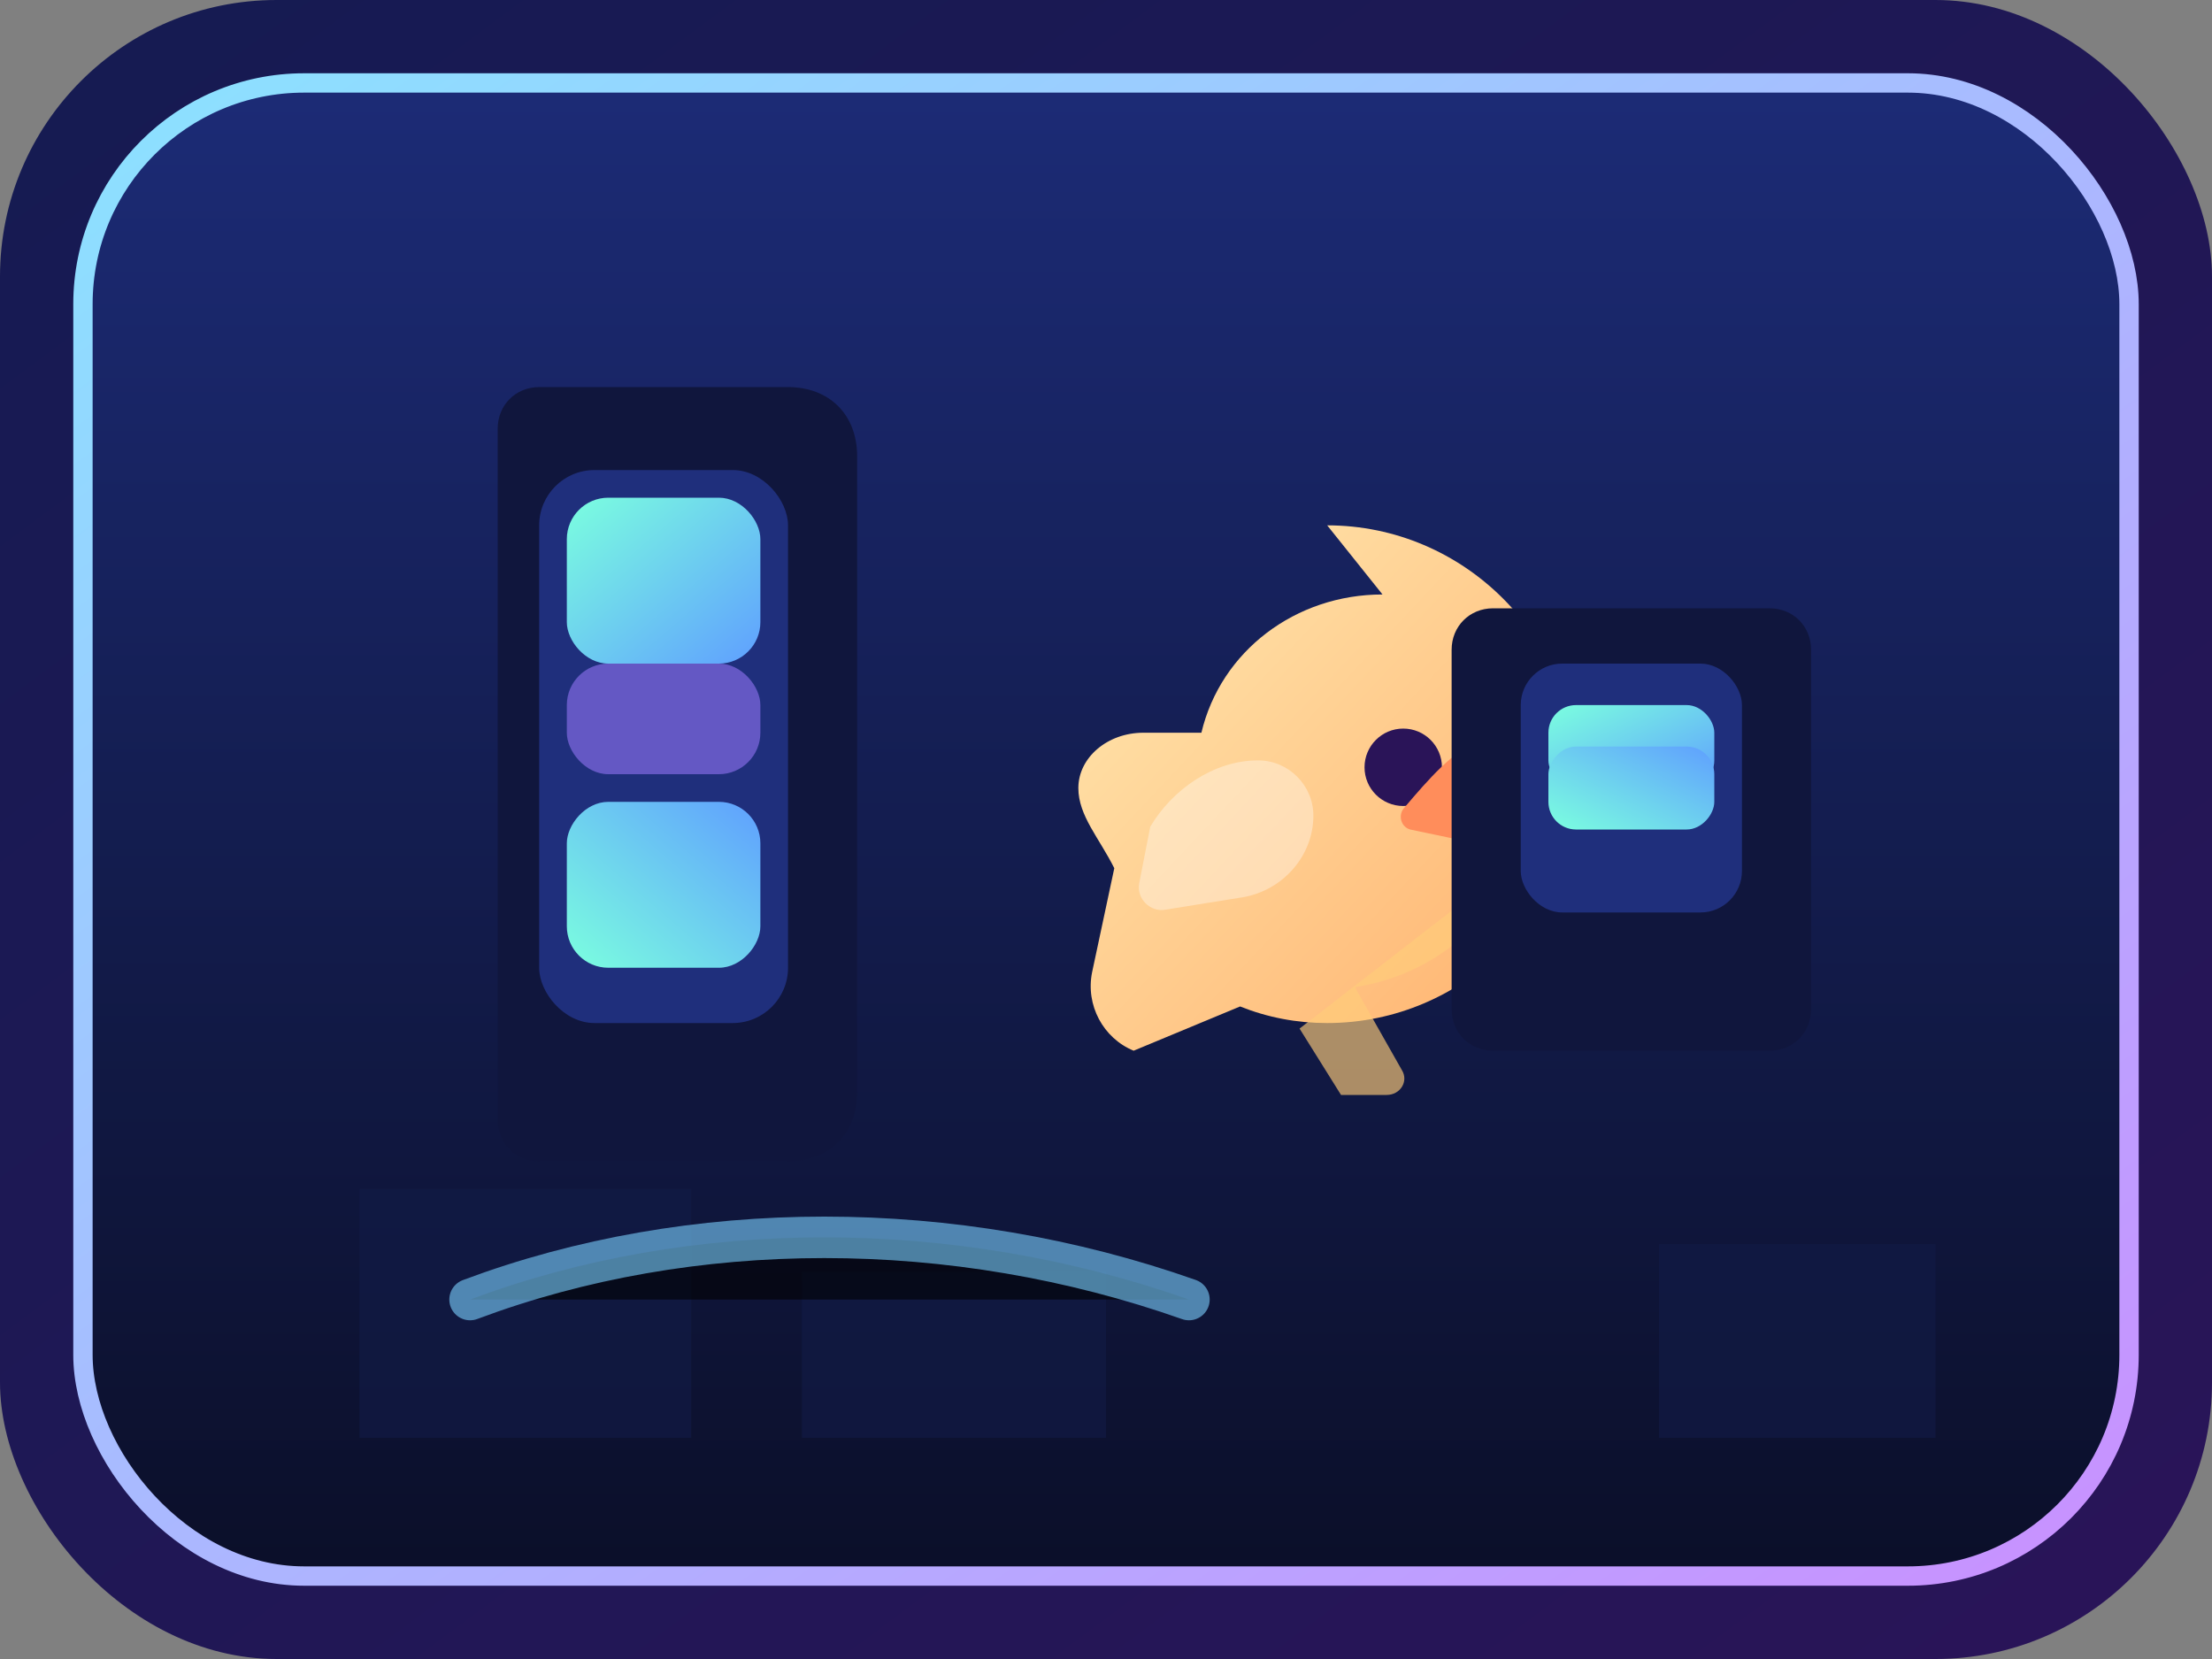 <svg width="160" height="120" viewBox="0 0 160 120" xmlns="http://www.w3.org/2000/svg">
  <rect x="0" y="0" width="160" height="120" fill="#808080" stroke="none"/>
  <defs>
    <linearGradient id="a" x1="0" y1="0" x2="1" y2="1">
      <stop offset="0" stop-color="#151b52" />
      <stop offset="1" stop-color="#2a1458" />
    </linearGradient>
    <linearGradient id="b" x1="0" y1="0" x2="1" y2="1">
      <stop offset="0" stop-color="#8be2ff" />
      <stop offset="1" stop-color="#c990ff" />
    </linearGradient>
    <radialGradient id="c" cx="0" cy="0" r="1" gradientTransform="translate(118 34) scale(28)">
      <stop offset="0" stop-color="#ffe6ad" />
      <stop offset="1" stop-color="#ffab63" stop-opacity="0" />
    </radialGradient>
    <linearGradient id="d" x1="0" y1="0" x2="0" y2="1">
      <stop offset="0" stop-color="#1c2b76" />
      <stop offset="1" stop-color="#0b0f29" />
    </linearGradient>
    <linearGradient id="e" x1="0" y1="0" x2="1" y2="1">
      <stop offset="0" stop-color="#7bffdf" />
      <stop offset="1" stop-color="#5f9fff" />
    </linearGradient>
    <linearGradient id="f" x1="0" y1="0" x2="1" y2="1">
      <stop offset="0" stop-color="#ffeab2" />
      <stop offset="1" stop-color="#ffaf6b" />
    </linearGradient>
  </defs>
  <rect width="160" height="120" rx="20" fill="url(#a)" />
  <rect x="6" y="6" width="148" height="108" rx="16" fill="#091029" />
  <rect x="6" y="6" width="148" height="108" rx="16" fill="url(#d)" />
  <rect x="6" y="6" width="148" height="108" rx="16" fill="none" stroke="url(#b)" stroke-width="1.4" />
  <circle cx="118" cy="34" r="28" fill="url(#c)" />
  <g fill="#111a45" opacity=".65">
    <path d="M26 86h24v18H26z" />
    <path d="M120 90h20v14h-20z" />
    <path d="M58 92h22v12H58z" />
  </g>
  <g transform="translate(36 28)">
    <path d="M3 0h18c3 0 5 2 5 5v46c0 3-2 5-5 5H3c-1.7 0-3-1.3-3-3V3c0-1.7 1.3-3 3-3z" fill="#10163d" />
    <rect x="3" y="6" width="18" height="40" rx="4" fill="#1f2f7c" />
    <rect x="5" y="8" width="14" height="12" rx="3" fill="url(#e)" />
    <rect x="5" y="30" width="14" height="12" rx="3" fill="url(#e)" transform="scale(1 -1) translate(0 -72)" />
    <rect x="5" y="20" width="14" height="8" rx="3" fill="#9c7bff" opacity=".55" />
  </g>
  <g transform="translate(78 38)">
    <path d="M18 0c9.9 0 18 8.1 18 18s-8.1 18-18 18c-2.2 0-4.3-.4-6.3-1.2L4 38c-2.2-.9-3.5-3.3-3-5.7l1.6-7.5C1.5 22.6 0 21 0 19c0-2.2 2.1-4 4.7-4h4.2c1.4-5.9 6.8-10 13.1-10z" fill="url(#f)" />
    <path d="M32 24c-2.2 5.1-6.7 8.6-12 9.4l3.4 6c.5.8-.1 1.8-1.1 1.8H19l-3-4.8" fill="#ffcc7a" opacity=".65" />
    <circle cx="23.5" cy="17.5" r="2.8" fill="#2a1458" />
    <path d="M31 16c1.8 0 3.5 1.4 3.7 3.2.3 2.6-2 4.6-4.5 4.1l-6.2-1.3c-.7-.2-.9-1.1-.4-1.6 1.6-1.9 3.8-4.4 5-4.4z" fill="#ff8d5b" />
    <path d="M13 17c2.2 0 4 1.8 4 4 0 2.9-2.2 5.4-5.1 5.9l-5.6.9c-1.1.2-2.1-.8-1.9-1.9l.8-4.1C6.8 19.1 9.8 17 13 17z" fill="#fff" opacity=".35" />
  </g>
  <path d="M108 44h20c1.7 0 3 1.3 3 3v26c0 1.7-1.3 3-3 3h-20c-1.7 0-3-1.3-3-3V47c0-1.7 1.3-3 3-3z" fill="#10163d" />
  <rect x="110" y="48" width="16" height="18" rx="3" fill="#1f2f7c" />
  <rect x="112" y="51" width="12" height="6" rx="2" fill="url(#e)" />
  <rect x="112" y="58" width="12" height="6" rx="2" fill="url(#e)" transform="scale(1 -1) translate(0 -118)" />
  <path d="M34 94c16-6 35-6 52 0" stroke="#7bd1ff" stroke-width="3" stroke-linecap="round" opacity=".6" />
</svg>

